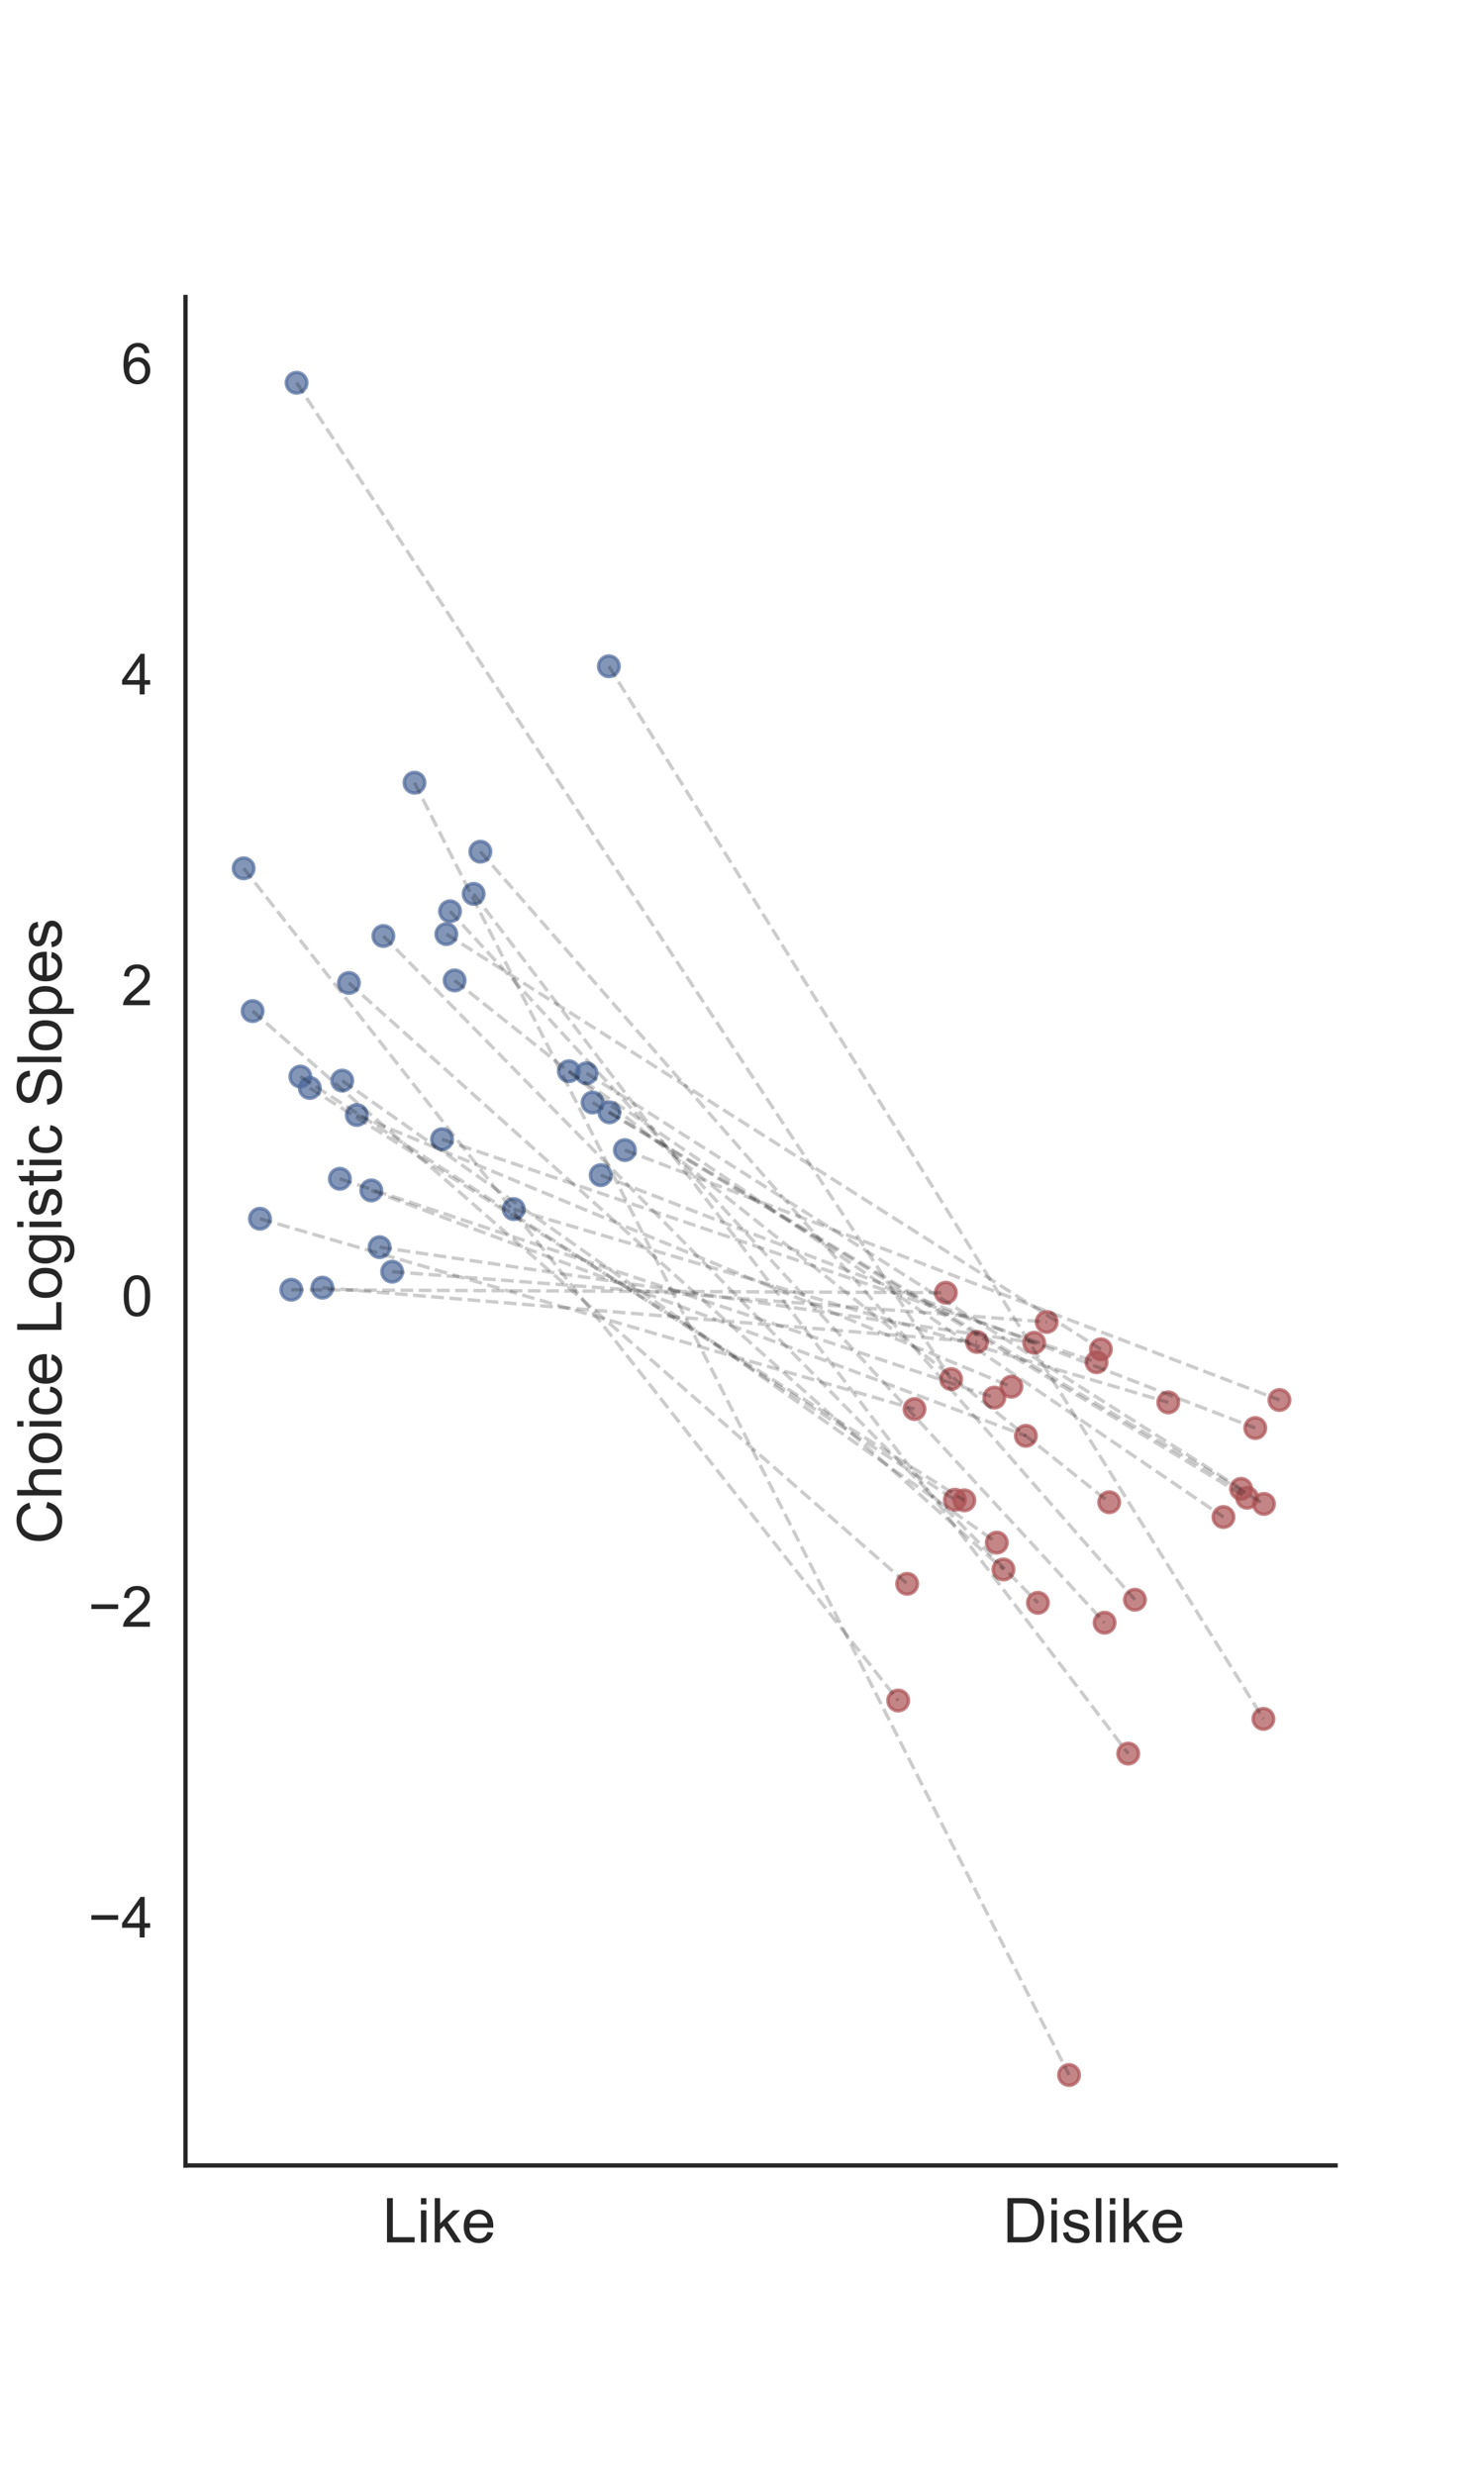 <?xml version="1.0" encoding="utf-8" standalone="no"?>
<!DOCTYPE svg PUBLIC "-//W3C//DTD SVG 1.1//EN"
  "http://www.w3.org/Graphics/SVG/1.1/DTD/svg11.dtd">
<!-- Created with matplotlib (http://matplotlib.org/) -->
<svg height="720pt" version="1.1" viewBox="0 0 432 720" width="432pt" xmlns="http://www.w3.org/2000/svg" xmlns:xlink="http://www.w3.org/1999/xlink">
 <defs>
  <style type="text/css">
*{stroke-linecap:butt;stroke-linejoin:round;}
  </style>
 </defs>
 <g id="figure_1">
  <g id="patch_1">
   <path d="M 0 720 
L 432 720 
L 432 0 
L 0 0 
z
" style="fill:#ffffff;"/>
  </g>
  <g id="axes_1">
   <g id="patch_2">
    <path d="M 54 630 
L 388.8 630 
L 388.8 86.4 
L 54 86.4 
z
" style="fill:#ffffff;"/>
   </g>
   <g id="matplotlib.axis_1">
    <g id="xtick_1">
     <g id="text_1">
      <!-- Like -->
      <defs>
       <path d="M 7.328 0 
L 7.328 71.578 
L 16.797 71.578 
L 16.797 8.453 
L 52.047 8.453 
L 52.047 0 
z
" id="ArialMT-4c"/>
       <path d="M 6.641 61.469 
L 6.641 71.578 
L 15.438 71.578 
L 15.438 61.469 
z
M 6.641 0 
L 6.641 51.859 
L 15.438 51.859 
L 15.438 0 
z
" id="ArialMT-69"/>
       <path d="M 6.641 0 
L 6.641 71.578 
L 15.438 71.578 
L 15.438 30.766 
L 36.234 51.859 
L 47.609 51.859 
L 27.781 32.625 
L 49.609 0 
L 38.766 0 
L 21.625 26.516 
L 15.438 20.562 
L 15.438 0 
z
" id="ArialMT-6b"/>
       <path d="M 42.094 16.703 
L 51.172 15.578 
Q 49.031 7.625 43.219 3.219 
Q 37.406 -1.172 28.375 -1.172 
Q 17 -1.172 10.328 5.828 
Q 3.656 12.844 3.656 25.484 
Q 3.656 38.578 10.391 45.797 
Q 17.141 53.031 27.875 53.031 
Q 38.281 53.031 44.875 45.953 
Q 51.469 38.875 51.469 26.031 
Q 51.469 25.25 51.422 23.688 
L 12.75 23.688 
Q 13.234 15.141 17.578 10.594 
Q 21.922 6.062 28.422 6.062 
Q 33.25 6.062 36.672 8.594 
Q 40.094 11.141 42.094 16.703 
z
M 13.234 30.906 
L 42.188 30.906 
Q 41.609 37.453 38.875 40.719 
Q 34.672 45.797 27.984 45.797 
Q 21.922 45.797 17.797 41.75 
Q 13.672 37.703 13.234 30.906 
z
" id="ArialMT-65"/>
      </defs>
      <g style="fill:#262626;" transform="translate(111.336 652.384)scale(0.18 -0.18)">
       <use xlink:href="#ArialMT-4c"/>
       <use x="55.615" xlink:href="#ArialMT-69"/>
       <use x="77.832" xlink:href="#ArialMT-6b"/>
       <use x="127.832" xlink:href="#ArialMT-65"/>
      </g>
     </g>
    </g>
    <g id="xtick_2">
     <g id="text_2">
      <!-- Dislike -->
      <defs>
       <path d="M 7.719 0 
L 7.719 71.578 
L 32.375 71.578 
Q 40.719 71.578 45.125 70.562 
Q 51.266 69.141 55.609 65.438 
Q 61.281 60.641 64.078 53.188 
Q 66.891 45.75 66.891 36.188 
Q 66.891 28.031 64.984 21.734 
Q 63.094 15.438 60.109 11.297 
Q 57.125 7.172 53.578 4.797 
Q 50.047 2.438 45.047 1.219 
Q 40.047 0 33.547 0 
z
M 17.188 8.453 
L 32.469 8.453 
Q 39.547 8.453 43.578 9.766 
Q 47.609 11.078 50 13.484 
Q 53.375 16.844 55.25 22.531 
Q 57.125 28.219 57.125 36.328 
Q 57.125 47.562 53.438 53.594 
Q 49.75 59.625 44.484 61.672 
Q 40.672 63.141 32.234 63.141 
L 17.188 63.141 
z
" id="ArialMT-44"/>
       <path d="M 3.078 15.484 
L 11.766 16.844 
Q 12.5 11.625 15.844 8.844 
Q 19.188 6.062 25.203 6.062 
Q 31.25 6.062 34.172 8.516 
Q 37.109 10.984 37.109 14.312 
Q 37.109 17.281 34.516 19 
Q 32.719 20.172 25.531 21.969 
Q 15.875 24.422 12.141 26.203 
Q 8.406 27.984 6.469 31.125 
Q 4.547 34.281 4.547 38.094 
Q 4.547 41.547 6.125 44.5 
Q 7.719 47.469 10.453 49.422 
Q 12.5 50.922 16.031 51.969 
Q 19.578 53.031 23.641 53.031 
Q 29.734 53.031 34.344 51.266 
Q 38.969 49.516 41.156 46.5 
Q 43.359 43.5 44.188 38.484 
L 35.594 37.312 
Q 35.016 41.312 32.203 43.547 
Q 29.391 45.797 24.266 45.797 
Q 18.219 45.797 15.625 43.797 
Q 13.031 41.797 13.031 39.109 
Q 13.031 37.406 14.109 36.031 
Q 15.188 34.625 17.484 33.688 
Q 18.797 33.203 25.25 31.453 
Q 34.578 28.953 38.25 27.359 
Q 41.938 25.781 44.031 22.75 
Q 46.141 19.734 46.141 15.234 
Q 46.141 10.844 43.578 6.953 
Q 41.016 3.078 36.172 0.953 
Q 31.344 -1.172 25.25 -1.172 
Q 15.141 -1.172 9.844 3.031 
Q 4.547 7.234 3.078 15.484 
z
" id="ArialMT-73"/>
       <path d="M 6.391 0 
L 6.391 71.578 
L 15.188 71.578 
L 15.188 0 
z
" id="ArialMT-6c"/>
      </defs>
      <g style="fill:#262626;" transform="translate(291.886 652.384)scale(0.18 -0.18)">
       <use xlink:href="#ArialMT-44"/>
       <use x="72.217" xlink:href="#ArialMT-69"/>
       <use x="94.434" xlink:href="#ArialMT-73"/>
       <use x="144.434" xlink:href="#ArialMT-6c"/>
       <use x="166.65" xlink:href="#ArialMT-69"/>
       <use x="188.867" xlink:href="#ArialMT-6b"/>
       <use x="238.867" xlink:href="#ArialMT-65"/>
      </g>
     </g>
    </g>
   </g>
   <g id="matplotlib.axis_2">
    <g id="ytick_1">
     <g id="text_3">
      <!-- −4 -->
      <defs>
       <path d="M 52.828 31.203 
L 5.562 31.203 
L 5.562 39.406 
L 52.828 39.406 
z
" id="ArialMT-2212"/>
       <path d="M 32.328 0 
L 32.328 17.141 
L 1.266 17.141 
L 1.266 25.203 
L 33.938 71.578 
L 41.109 71.578 
L 41.109 25.203 
L 50.781 25.203 
L 50.781 17.141 
L 41.109 17.141 
L 41.109 0 
z
M 32.328 25.203 
L 32.328 57.469 
L 9.906 25.203 
z
" id="ArialMT-34"/>
      </defs>
      <g style="fill:#262626;" transform="translate(25.687 563.679)scale(0.165 -0.165)">
       <use xlink:href="#ArialMT-2212"/>
       <use x="58.398" xlink:href="#ArialMT-34"/>
      </g>
     </g>
    </g>
    <g id="ytick_2">
     <g id="text_4">
      <!-- −2 -->
      <defs>
       <path d="M 50.344 8.453 
L 50.344 0 
L 3.031 0 
Q 2.938 3.172 4.047 6.109 
Q 5.859 10.938 9.828 15.625 
Q 13.812 20.312 21.344 26.469 
Q 33.016 36.031 37.109 41.625 
Q 41.219 47.219 41.219 52.203 
Q 41.219 57.422 37.469 61 
Q 33.734 64.594 27.734 64.594 
Q 21.391 64.594 17.578 60.781 
Q 13.766 56.984 13.719 50.25 
L 4.688 51.172 
Q 5.609 61.281 11.656 66.578 
Q 17.719 71.875 27.938 71.875 
Q 38.234 71.875 44.234 66.156 
Q 50.25 60.453 50.25 52 
Q 50.25 47.703 48.484 43.547 
Q 46.734 39.406 42.656 34.812 
Q 38.578 30.219 29.109 22.219 
Q 21.188 15.578 18.938 13.203 
Q 16.703 10.844 15.234 8.453 
z
" id="ArialMT-32"/>
      </defs>
      <g style="fill:#262626;" transform="translate(25.687 473.265)scale(0.165 -0.165)">
       <use xlink:href="#ArialMT-2212"/>
       <use x="58.398" xlink:href="#ArialMT-32"/>
      </g>
     </g>
    </g>
    <g id="ytick_3">
     <g id="text_5">
      <!-- 0 -->
      <defs>
       <path d="M 4.156 35.297 
Q 4.156 48 6.766 55.734 
Q 9.375 63.484 14.516 67.672 
Q 19.672 71.875 27.484 71.875 
Q 33.25 71.875 37.594 69.547 
Q 41.938 67.234 44.766 62.859 
Q 47.609 58.5 49.219 52.219 
Q 50.828 45.953 50.828 35.297 
Q 50.828 22.703 48.234 14.969 
Q 45.656 7.234 40.5 3 
Q 35.359 -1.219 27.484 -1.219 
Q 17.141 -1.219 11.234 6.203 
Q 4.156 15.141 4.156 35.297 
z
M 13.188 35.297 
Q 13.188 17.672 17.312 11.828 
Q 21.438 6 27.484 6 
Q 33.547 6 37.672 11.859 
Q 41.797 17.719 41.797 35.297 
Q 41.797 52.984 37.672 58.781 
Q 33.547 64.594 27.391 64.594 
Q 21.344 64.594 17.719 59.469 
Q 13.188 52.938 13.188 35.297 
z
" id="ArialMT-30"/>
      </defs>
      <g style="fill:#262626;" transform="translate(35.324 382.85)scale(0.165 -0.165)">
       <use xlink:href="#ArialMT-30"/>
      </g>
     </g>
    </g>
    <g id="ytick_4">
     <g id="text_6">
      <!-- 2 -->
      <g style="fill:#262626;" transform="translate(35.324 292.436)scale(0.165 -0.165)">
       <use xlink:href="#ArialMT-32"/>
      </g>
     </g>
    </g>
    <g id="ytick_5">
     <g id="text_7">
      <!-- 4 -->
      <g style="fill:#262626;" transform="translate(35.324 202.022)scale(0.165 -0.165)">
       <use xlink:href="#ArialMT-34"/>
      </g>
     </g>
    </g>
    <g id="ytick_6">
     <g id="text_8">
      <!-- 6 -->
      <defs>
       <path d="M 49.75 54.047 
L 41.016 53.375 
Q 39.844 58.547 37.703 60.891 
Q 34.125 64.656 28.906 64.656 
Q 24.703 64.656 21.531 62.312 
Q 17.391 59.281 14.984 53.469 
Q 12.594 47.656 12.5 36.922 
Q 15.672 41.75 20.266 44.094 
Q 24.859 46.438 29.891 46.438 
Q 38.672 46.438 44.844 39.969 
Q 51.031 33.5 51.031 23.25 
Q 51.031 16.5 48.125 10.719 
Q 45.219 4.938 40.141 1.859 
Q 35.062 -1.219 28.609 -1.219 
Q 17.625 -1.219 10.688 6.859 
Q 3.766 14.938 3.766 33.5 
Q 3.766 54.25 11.422 63.672 
Q 18.109 71.875 29.438 71.875 
Q 37.891 71.875 43.281 67.141 
Q 48.688 62.406 49.75 54.047 
z
M 13.875 23.188 
Q 13.875 18.656 15.797 14.5 
Q 17.719 10.359 21.188 8.172 
Q 24.656 6 28.469 6 
Q 34.031 6 38.031 10.484 
Q 42.047 14.984 42.047 22.703 
Q 42.047 30.125 38.078 34.391 
Q 34.125 38.672 28.125 38.672 
Q 22.172 38.672 18.016 34.391 
Q 13.875 30.125 13.875 23.188 
z
" id="ArialMT-36"/>
      </defs>
      <g style="fill:#262626;" transform="translate(35.324 111.608)scale(0.165 -0.165)">
       <use xlink:href="#ArialMT-36"/>
      </g>
     </g>
    </g>
    <g id="text_9">
     <!-- Choice Logistic Slopes -->
     <defs>
      <path d="M 58.797 25.094 
L 68.266 22.703 
Q 65.281 11.031 57.547 4.906 
Q 49.812 -1.219 38.625 -1.219 
Q 27.047 -1.219 19.797 3.484 
Q 12.547 8.203 8.766 17.141 
Q 4.984 26.078 4.984 36.328 
Q 4.984 47.516 9.25 55.828 
Q 13.531 64.156 21.406 68.469 
Q 29.297 72.797 38.766 72.797 
Q 49.516 72.797 56.828 67.328 
Q 64.156 61.859 67.047 51.953 
L 57.719 49.75 
Q 55.219 57.562 50.484 61.125 
Q 45.75 64.703 38.578 64.703 
Q 30.328 64.703 24.781 60.734 
Q 19.234 56.781 16.984 50.109 
Q 14.75 43.453 14.75 36.375 
Q 14.75 27.25 17.406 20.438 
Q 20.062 13.625 25.672 10.25 
Q 31.297 6.891 37.844 6.891 
Q 45.797 6.891 51.312 11.469 
Q 56.844 16.062 58.797 25.094 
z
" id="ArialMT-43"/>
      <path d="M 6.594 0 
L 6.594 71.578 
L 15.375 71.578 
L 15.375 45.906 
Q 21.531 53.031 30.906 53.031 
Q 36.672 53.031 40.922 50.75 
Q 45.172 48.484 47 44.484 
Q 48.828 40.484 48.828 32.859 
L 48.828 0 
L 40.047 0 
L 40.047 32.859 
Q 40.047 39.453 37.188 42.453 
Q 34.328 45.453 29.109 45.453 
Q 25.203 45.453 21.75 43.422 
Q 18.312 41.406 16.844 37.938 
Q 15.375 34.469 15.375 28.375 
L 15.375 0 
z
" id="ArialMT-68"/>
      <path d="M 3.328 25.922 
Q 3.328 40.328 11.328 47.266 
Q 18.016 53.031 27.641 53.031 
Q 38.328 53.031 45.109 46.016 
Q 51.906 39.016 51.906 26.656 
Q 51.906 16.656 48.906 10.906 
Q 45.906 5.172 40.156 2 
Q 34.422 -1.172 27.641 -1.172 
Q 16.75 -1.172 10.031 5.812 
Q 3.328 12.797 3.328 25.922 
z
M 12.359 25.922 
Q 12.359 15.969 16.703 11.016 
Q 21.047 6.062 27.641 6.062 
Q 34.188 6.062 38.531 11.031 
Q 42.875 16.016 42.875 26.219 
Q 42.875 35.844 38.5 40.797 
Q 34.125 45.75 27.641 45.75 
Q 21.047 45.75 16.703 40.812 
Q 12.359 35.891 12.359 25.922 
z
" id="ArialMT-6f"/>
      <path d="M 40.438 19 
L 49.078 17.875 
Q 47.656 8.938 41.812 3.875 
Q 35.984 -1.172 27.484 -1.172 
Q 16.844 -1.172 10.375 5.781 
Q 3.906 12.75 3.906 25.734 
Q 3.906 34.125 6.688 40.422 
Q 9.469 46.734 15.156 49.875 
Q 20.844 53.031 27.547 53.031 
Q 35.984 53.031 41.359 48.75 
Q 46.734 44.484 48.25 36.625 
L 39.703 35.297 
Q 38.484 40.531 35.375 43.156 
Q 32.281 45.797 27.875 45.797 
Q 21.234 45.797 17.078 41.031 
Q 12.938 36.281 12.938 25.984 
Q 12.938 15.531 16.938 10.797 
Q 20.953 6.062 27.391 6.062 
Q 32.562 6.062 36.031 9.234 
Q 39.5 12.406 40.438 19 
z
" id="ArialMT-63"/>
      <path id="ArialMT-20"/>
      <path d="M 4.984 -4.297 
L 13.531 -5.562 
Q 14.062 -9.516 16.5 -11.328 
Q 19.781 -13.766 25.438 -13.766 
Q 31.547 -13.766 34.859 -11.328 
Q 38.188 -8.891 39.359 -4.5 
Q 40.047 -1.812 39.984 6.781 
Q 34.234 0 25.641 0 
Q 14.938 0 9.078 7.719 
Q 3.219 15.438 3.219 26.219 
Q 3.219 33.641 5.906 39.906 
Q 8.594 46.188 13.688 49.609 
Q 18.797 53.031 25.688 53.031 
Q 34.859 53.031 40.828 45.609 
L 40.828 51.859 
L 48.922 51.859 
L 48.922 7.031 
Q 48.922 -5.078 46.453 -10.125 
Q 44 -15.188 38.641 -18.109 
Q 33.297 -21.047 25.484 -21.047 
Q 16.219 -21.047 10.5 -16.875 
Q 4.781 -12.703 4.984 -4.297 
z
M 12.25 26.859 
Q 12.25 16.656 16.297 11.969 
Q 20.359 7.281 26.469 7.281 
Q 32.516 7.281 36.609 11.938 
Q 40.719 16.609 40.719 26.562 
Q 40.719 36.078 36.5 40.906 
Q 32.281 45.75 26.312 45.75 
Q 20.453 45.75 16.344 40.984 
Q 12.25 36.234 12.25 26.859 
z
" id="ArialMT-67"/>
      <path d="M 25.781 7.859 
L 27.047 0.094 
Q 23.344 -0.688 20.406 -0.688 
Q 15.625 -0.688 12.984 0.828 
Q 10.359 2.344 9.281 4.812 
Q 8.203 7.281 8.203 15.188 
L 8.203 45.016 
L 1.766 45.016 
L 1.766 51.859 
L 8.203 51.859 
L 8.203 64.703 
L 16.938 69.969 
L 16.938 51.859 
L 25.781 51.859 
L 25.781 45.016 
L 16.938 45.016 
L 16.938 14.703 
Q 16.938 10.938 17.406 9.859 
Q 17.875 8.797 18.922 8.156 
Q 19.969 7.516 21.922 7.516 
Q 23.391 7.516 25.781 7.859 
z
" id="ArialMT-74"/>
      <path d="M 4.5 23 
L 13.422 23.781 
Q 14.062 18.406 16.375 14.969 
Q 18.703 11.531 23.578 9.406 
Q 28.469 7.281 34.578 7.281 
Q 39.984 7.281 44.141 8.891 
Q 48.297 10.5 50.312 13.297 
Q 52.344 16.109 52.344 19.438 
Q 52.344 22.797 50.391 25.312 
Q 48.438 27.828 43.953 29.547 
Q 41.062 30.672 31.203 33.031 
Q 21.344 35.406 17.391 37.5 
Q 12.25 40.188 9.734 44.156 
Q 7.234 48.141 7.234 53.078 
Q 7.234 58.5 10.297 63.203 
Q 13.375 67.922 19.281 70.359 
Q 25.203 72.797 32.422 72.797 
Q 40.375 72.797 46.453 70.234 
Q 52.547 67.672 55.812 62.688 
Q 59.078 57.719 59.328 51.422 
L 50.25 50.734 
Q 49.516 57.516 45.281 60.984 
Q 41.062 64.453 32.812 64.453 
Q 24.219 64.453 20.281 61.297 
Q 16.359 58.156 16.359 53.719 
Q 16.359 49.859 19.141 47.359 
Q 21.875 44.875 33.422 42.266 
Q 44.969 39.656 49.266 37.703 
Q 55.516 34.812 58.484 30.391 
Q 61.469 25.984 61.469 20.219 
Q 61.469 14.5 58.203 9.438 
Q 54.938 4.391 48.797 1.578 
Q 42.672 -1.219 35.016 -1.219 
Q 25.297 -1.219 18.719 1.609 
Q 12.156 4.438 8.422 10.125 
Q 4.688 15.828 4.5 23 
z
" id="ArialMT-53"/>
      <path d="M 6.594 -19.875 
L 6.594 51.859 
L 14.594 51.859 
L 14.594 45.125 
Q 17.438 49.078 21 51.047 
Q 24.562 53.031 29.641 53.031 
Q 36.281 53.031 41.359 49.609 
Q 46.438 46.188 49.016 39.953 
Q 51.609 33.734 51.609 26.312 
Q 51.609 18.359 48.75 11.984 
Q 45.906 5.609 40.453 2.219 
Q 35.016 -1.172 29 -1.172 
Q 24.609 -1.172 21.109 0.688 
Q 17.625 2.547 15.375 5.375 
L 15.375 -19.875 
z
M 14.547 25.641 
Q 14.547 15.625 18.594 10.844 
Q 22.656 6.062 28.422 6.062 
Q 34.281 6.062 38.453 11.016 
Q 42.625 15.969 42.625 26.375 
Q 42.625 36.281 38.547 41.203 
Q 34.469 46.141 28.812 46.141 
Q 23.188 46.141 18.859 40.891 
Q 14.547 35.641 14.547 25.641 
z
" id="ArialMT-70"/>
     </defs>
     <g style="fill:#262626;" transform="translate(17.899 449.246)rotate(-90)scale(0.18 -0.18)">
      <use xlink:href="#ArialMT-43"/>
      <use x="72.217" xlink:href="#ArialMT-68"/>
      <use x="127.832" xlink:href="#ArialMT-6f"/>
      <use x="183.447" xlink:href="#ArialMT-69"/>
      <use x="205.664" xlink:href="#ArialMT-63"/>
      <use x="255.664" xlink:href="#ArialMT-65"/>
      <use x="311.279" xlink:href="#ArialMT-20"/>
      <use x="339.062" xlink:href="#ArialMT-4c"/>
      <use x="394.678" xlink:href="#ArialMT-6f"/>
      <use x="450.293" xlink:href="#ArialMT-67"/>
      <use x="505.908" xlink:href="#ArialMT-69"/>
      <use x="528.125" xlink:href="#ArialMT-73"/>
      <use x="578.125" xlink:href="#ArialMT-74"/>
      <use x="605.908" xlink:href="#ArialMT-69"/>
      <use x="628.125" xlink:href="#ArialMT-63"/>
      <use x="678.125" xlink:href="#ArialMT-20"/>
      <use x="705.908" xlink:href="#ArialMT-53"/>
      <use x="772.607" xlink:href="#ArialMT-6c"/>
      <use x="794.824" xlink:href="#ArialMT-6f"/>
      <use x="850.439" xlink:href="#ArialMT-70"/>
      <use x="906.055" xlink:href="#ArialMT-65"/>
      <use x="961.67" xlink:href="#ArialMT-73"/>
     </g>
    </g>
   </g>
   <g id="PathCollection_1">
    <defs>
     <path d="M 0 3 
C 0.796 3 1.559 2.684 2.121 2.121 
C 2.684 1.559 3 0.796 3 0 
C 3 -0.796 2.684 -1.559 2.121 -2.121 
C 1.559 -2.684 0.796 -3 0 -3 
C -0.796 -3 -1.559 -2.684 -2.121 -2.121 
C -2.684 -1.559 -3 -0.796 -3 0 
C -3 0.796 -2.684 1.559 -2.121 2.121 
C -1.559 2.684 -0.796 3 0 3 
z
" id="m7da6f22763" style="stroke:#4f6a9a;stroke-opacity:0.7;"/>
    </defs>
    <g clip-path="url(#p623b7ec4cd)">
     <use style="fill:#4f6a9a;fill-opacity:0.7;stroke:#4f6a9a;stroke-opacity:0.7;" x="137.88" xlink:href="#m7da6f22763" y="260.057"/>
     <use style="fill:#4f6a9a;fill-opacity:0.7;stroke:#4f6a9a;stroke-opacity:0.7;" x="132.352" xlink:href="#m7da6f22763" y="285.24"/>
     <use style="fill:#4f6a9a;fill-opacity:0.7;stroke:#4f6a9a;stroke-opacity:0.7;" x="131.01" xlink:href="#m7da6f22763" y="265.123"/>
     <use style="fill:#4f6a9a;fill-opacity:0.7;stroke:#4f6a9a;stroke-opacity:0.7;" x="111.599" xlink:href="#m7da6f22763" y="272.31"/>
     <use style="fill:#4f6a9a;fill-opacity:0.7;stroke:#4f6a9a;stroke-opacity:0.7;" x="120.661" xlink:href="#m7da6f22763" y="227.708"/>
     <use style="fill:#4f6a9a;fill-opacity:0.7;stroke:#4f6a9a;stroke-opacity:0.7;" x="165.608" xlink:href="#m7da6f22763" y="311.654"/>
     <use style="fill:#4f6a9a;fill-opacity:0.7;stroke:#4f6a9a;stroke-opacity:0.7;" x="108.091" xlink:href="#m7da6f22763" y="346.335"/>
     <use style="fill:#4f6a9a;fill-opacity:0.7;stroke:#4f6a9a;stroke-opacity:0.7;" x="99.626" xlink:href="#m7da6f22763" y="314.384"/>
     <use style="fill:#4f6a9a;fill-opacity:0.7;stroke:#4f6a9a;stroke-opacity:0.7;" x="84.793" xlink:href="#m7da6f22763" y="375.229"/>
     <use style="fill:#4f6a9a;fill-opacity:0.7;stroke:#4f6a9a;stroke-opacity:0.7;" x="86.332" xlink:href="#m7da6f22763" y="111.359"/>
     <use style="fill:#4f6a9a;fill-opacity:0.7;stroke:#4f6a9a;stroke-opacity:0.7;" x="103.869" xlink:href="#m7da6f22763" y="324.392"/>
     <use style="fill:#4f6a9a;fill-opacity:0.7;stroke:#4f6a9a;stroke-opacity:0.7;" x="177.397" xlink:href="#m7da6f22763" y="323.609"/>
     <use style="fill:#4f6a9a;fill-opacity:0.7;stroke:#4f6a9a;stroke-opacity:0.7;" x="128.675" xlink:href="#m7da6f22763" y="331.439"/>
     <use style="fill:#4f6a9a;fill-opacity:0.7;stroke:#4f6a9a;stroke-opacity:0.7;" x="73.534" xlink:href="#m7da6f22763" y="294.16"/>
     <use style="fill:#4f6a9a;fill-opacity:0.7;stroke:#4f6a9a;stroke-opacity:0.7;" x="177.246" xlink:href="#m7da6f22763" y="193.842"/>
     <use style="fill:#4f6a9a;fill-opacity:0.7;stroke:#4f6a9a;stroke-opacity:0.7;" x="129.934" xlink:href="#m7da6f22763" y="271.763"/>
     <use style="fill:#4f6a9a;fill-opacity:0.7;stroke:#4f6a9a;stroke-opacity:0.7;" x="139.84" xlink:href="#m7da6f22763" y="247.786"/>
     <use style="fill:#4f6a9a;fill-opacity:0.7;stroke:#4f6a9a;stroke-opacity:0.7;" x="70.926" xlink:href="#m7da6f22763" y="252.622"/>
     <use style="fill:#4f6a9a;fill-opacity:0.7;stroke:#4f6a9a;stroke-opacity:0.7;" x="93.852" xlink:href="#m7da6f22763" y="374.621"/>
     <use style="fill:#4f6a9a;fill-opacity:0.7;stroke:#4f6a9a;stroke-opacity:0.7;" x="149.549" xlink:href="#m7da6f22763" y="351.764"/>
     <use style="fill:#4f6a9a;fill-opacity:0.7;stroke:#4f6a9a;stroke-opacity:0.7;" x="90.179" xlink:href="#m7da6f22763" y="316.527"/>
     <use style="fill:#4f6a9a;fill-opacity:0.7;stroke:#4f6a9a;stroke-opacity:0.7;" x="174.872" xlink:href="#m7da6f22763" y="341.886"/>
     <use style="fill:#4f6a9a;fill-opacity:0.7;stroke:#4f6a9a;stroke-opacity:0.7;" x="87.438" xlink:href="#m7da6f22763" y="313.209"/>
     <use style="fill:#4f6a9a;fill-opacity:0.7;stroke:#4f6a9a;stroke-opacity:0.7;" x="98.929" xlink:href="#m7da6f22763" y="342.95"/>
     <use style="fill:#4f6a9a;fill-opacity:0.7;stroke:#4f6a9a;stroke-opacity:0.7;" x="101.566" xlink:href="#m7da6f22763" y="285.974"/>
     <use style="fill:#4f6a9a;fill-opacity:0.7;stroke:#4f6a9a;stroke-opacity:0.7;" x="172.507" xlink:href="#m7da6f22763" y="320.756"/>
     <use style="fill:#4f6a9a;fill-opacity:0.7;stroke:#4f6a9a;stroke-opacity:0.7;" x="110.509" xlink:href="#m7da6f22763" y="362.849"/>
     <use style="fill:#4f6a9a;fill-opacity:0.7;stroke:#4f6a9a;stroke-opacity:0.7;" x="170.743" xlink:href="#m7da6f22763" y="312.242"/>
     <use style="fill:#4f6a9a;fill-opacity:0.7;stroke:#4f6a9a;stroke-opacity:0.7;" x="181.91" xlink:href="#m7da6f22763" y="334.602"/>
     <use style="fill:#4f6a9a;fill-opacity:0.7;stroke:#4f6a9a;stroke-opacity:0.7;" x="114.16" xlink:href="#m7da6f22763" y="369.975"/>
     <use style="fill:#4f6a9a;fill-opacity:0.7;stroke:#4f6a9a;stroke-opacity:0.7;" x="75.677" xlink:href="#m7da6f22763" y="354.571"/>
    </g>
   </g>
   <g id="PathCollection_2">
    <defs>
     <path d="M 0 3 
C 0.796 3 1.559 2.684 2.121 2.121 
C 2.684 1.559 3 0.796 3 0 
C 3 -0.796 2.684 -1.559 2.121 -2.121 
C 1.559 -2.684 0.796 -3 0 -3 
C -0.796 -3 -1.559 -2.684 -2.121 -2.121 
C -2.684 -1.559 -3 -0.796 -3 0 
C -3 0.796 -2.684 1.559 -2.121 2.121 
C -1.559 2.684 -0.796 3 0 3 
z
" id="m5a722d1ff8" style="stroke:#ac5255;stroke-opacity:0.7;"/>
    </defs>
    <g clip-path="url(#p623b7ec4cd)">
     <use style="fill:#ac5255;fill-opacity:0.7;stroke:#ac5255;stroke-opacity:0.7;" x="328.425" xlink:href="#m5a722d1ff8" y="510.179"/>
     <use style="fill:#ac5255;fill-opacity:0.7;stroke:#ac5255;stroke-opacity:0.7;" x="322.896" xlink:href="#m5a722d1ff8" y="437.047"/>
     <use style="fill:#ac5255;fill-opacity:0.7;stroke:#ac5255;stroke-opacity:0.7;" x="321.555" xlink:href="#m5a722d1ff8" y="472.093"/>
     <use style="fill:#ac5255;fill-opacity:0.7;stroke:#ac5255;stroke-opacity:0.7;" x="302.144" xlink:href="#m5a722d1ff8" y="466.313"/>
     <use style="fill:#ac5255;fill-opacity:0.7;stroke:#ac5255;stroke-opacity:0.7;" x="311.206" xlink:href="#m5a722d1ff8" y="603.686"/>
     <use style="fill:#ac5255;fill-opacity:0.7;stroke:#ac5255;stroke-opacity:0.7;" x="356.153" xlink:href="#m5a722d1ff8" y="441.357"/>
     <use style="fill:#ac5255;fill-opacity:0.7;stroke:#ac5255;stroke-opacity:0.7;" x="298.635" xlink:href="#m5a722d1ff8" y="417.728"/>
     <use style="fill:#ac5255;fill-opacity:0.7;stroke:#ac5255;stroke-opacity:0.7;" x="290.171" xlink:href="#m5a722d1ff8" y="448.8"/>
     <use style="fill:#ac5255;fill-opacity:0.7;stroke:#ac5255;stroke-opacity:0.7;" x="275.338" xlink:href="#m5a722d1ff8" y="376.088"/>
     <use style="fill:#ac5255;fill-opacity:0.7;stroke:#ac5255;stroke-opacity:0.7;" x="276.876" xlink:href="#m5a722d1ff8" y="401.22"/>
     <use style="fill:#ac5255;fill-opacity:0.7;stroke:#ac5255;stroke-opacity:0.7;" x="294.413" xlink:href="#m5a722d1ff8" y="403.436"/>
     <use style="fill:#ac5255;fill-opacity:0.7;stroke:#ac5255;stroke-opacity:0.7;" x="367.942" xlink:href="#m5a722d1ff8" y="437.537"/>
     <use style="fill:#ac5255;fill-opacity:0.7;stroke:#ac5255;stroke-opacity:0.7;" x="319.219" xlink:href="#m5a722d1ff8" y="396.322"/>
     <use style="fill:#ac5255;fill-opacity:0.7;stroke:#ac5255;stroke-opacity:0.7;" x="264.079" xlink:href="#m5a722d1ff8" y="460.782"/>
     <use style="fill:#ac5255;fill-opacity:0.7;stroke:#ac5255;stroke-opacity:0.7;" x="367.791" xlink:href="#m5a722d1ff8" y="500.085"/>
     <use style="fill:#ac5255;fill-opacity:0.7;stroke:#ac5255;stroke-opacity:0.7;" x="320.479" xlink:href="#m5a722d1ff8" y="392.564"/>
     <use style="fill:#ac5255;fill-opacity:0.7;stroke:#ac5255;stroke-opacity:0.7;" x="330.385" xlink:href="#m5a722d1ff8" y="465.417"/>
     <use style="fill:#ac5255;fill-opacity:0.7;stroke:#ac5255;stroke-opacity:0.7;" x="261.47" xlink:href="#m5a722d1ff8" y="494.732"/>
     <use style="fill:#ac5255;fill-opacity:0.7;stroke:#ac5255;stroke-opacity:0.7;" x="284.396" xlink:href="#m5a722d1ff8" y="390.419"/>
     <use style="fill:#ac5255;fill-opacity:0.7;stroke:#ac5255;stroke-opacity:0.7;" x="340.094" xlink:href="#m5a722d1ff8" y="408"/>
     <use style="fill:#ac5255;fill-opacity:0.7;stroke:#ac5255;stroke-opacity:0.7;" x="280.724" xlink:href="#m5a722d1ff8" y="436.504"/>
     <use style="fill:#ac5255;fill-opacity:0.7;stroke:#ac5255;stroke-opacity:0.7;" x="365.417" xlink:href="#m5a722d1ff8" y="415.468"/>
     <use style="fill:#ac5255;fill-opacity:0.7;stroke:#ac5255;stroke-opacity:0.7;" x="277.983" xlink:href="#m5a722d1ff8" y="436.324"/>
     <use style="fill:#ac5255;fill-opacity:0.7;stroke:#ac5255;stroke-opacity:0.7;" x="289.474" xlink:href="#m5a722d1ff8" y="406.592"/>
     <use style="fill:#ac5255;fill-opacity:0.7;stroke:#ac5255;stroke-opacity:0.7;" x="292.111" xlink:href="#m5a722d1ff8" y="456.61"/>
     <use style="fill:#ac5255;fill-opacity:0.7;stroke:#ac5255;stroke-opacity:0.7;" x="363.052" xlink:href="#m5a722d1ff8" y="435.751"/>
     <use style="fill:#ac5255;fill-opacity:0.7;stroke:#ac5255;stroke-opacity:0.7;" x="301.054" xlink:href="#m5a722d1ff8" y="390.653"/>
     <use style="fill:#ac5255;fill-opacity:0.7;stroke:#ac5255;stroke-opacity:0.7;" x="361.288" xlink:href="#m5a722d1ff8" y="433.154"/>
     <use style="fill:#ac5255;fill-opacity:0.7;stroke:#ac5255;stroke-opacity:0.7;" x="372.454" xlink:href="#m5a722d1ff8" y="407.307"/>
     <use style="fill:#ac5255;fill-opacity:0.7;stroke:#ac5255;stroke-opacity:0.7;" x="304.705" xlink:href="#m5a722d1ff8" y="384.595"/>
     <use style="fill:#ac5255;fill-opacity:0.7;stroke:#ac5255;stroke-opacity:0.7;" x="266.222" xlink:href="#m5a722d1ff8" y="409.94"/>
    </g>
   </g>
   <g id="line2d_1">
    <path clip-path="url(#p623b7ec4cd)" d="M 137.88 260.057 
L 328.425 510.179 
" style="fill:none;stroke:#000000;stroke-dasharray:3.7,1.6;stroke-dashoffset:0;stroke-opacity:0.2;"/>
   </g>
   <g id="line2d_2">
    <path clip-path="url(#p623b7ec4cd)" d="M 132.352 285.24 
L 322.896 437.047 
" style="fill:none;stroke:#000000;stroke-dasharray:3.7,1.6;stroke-dashoffset:0;stroke-opacity:0.2;"/>
   </g>
   <g id="line2d_3">
    <path clip-path="url(#p623b7ec4cd)" d="M 131.01 265.123 
L 321.555 472.093 
" style="fill:none;stroke:#000000;stroke-dasharray:3.7,1.6;stroke-dashoffset:0;stroke-opacity:0.2;"/>
   </g>
   <g id="line2d_4">
    <path clip-path="url(#p623b7ec4cd)" d="M 111.599 272.31 
L 302.144 466.313 
" style="fill:none;stroke:#000000;stroke-dasharray:3.7,1.6;stroke-dashoffset:0;stroke-opacity:0.2;"/>
   </g>
   <g id="line2d_5">
    <path clip-path="url(#p623b7ec4cd)" d="M 120.661 227.708 
L 311.206 603.686 
" style="fill:none;stroke:#000000;stroke-dasharray:3.7,1.6;stroke-dashoffset:0;stroke-opacity:0.2;"/>
   </g>
   <g id="line2d_6">
    <path clip-path="url(#p623b7ec4cd)" d="M 165.608 311.654 
L 356.153 441.357 
" style="fill:none;stroke:#000000;stroke-dasharray:3.7,1.6;stroke-dashoffset:0;stroke-opacity:0.2;"/>
   </g>
   <g id="line2d_7">
    <path clip-path="url(#p623b7ec4cd)" d="M 108.091 346.335 
L 298.635 417.728 
" style="fill:none;stroke:#000000;stroke-dasharray:3.7,1.6;stroke-dashoffset:0;stroke-opacity:0.2;"/>
   </g>
   <g id="line2d_8">
    <path clip-path="url(#p623b7ec4cd)" d="M 99.626 314.384 
L 290.171 448.8 
" style="fill:none;stroke:#000000;stroke-dasharray:3.7,1.6;stroke-dashoffset:0;stroke-opacity:0.2;"/>
   </g>
   <g id="line2d_9">
    <path clip-path="url(#p623b7ec4cd)" d="M 84.793 375.229 
L 275.338 376.088 
" style="fill:none;stroke:#000000;stroke-dasharray:3.7,1.6;stroke-dashoffset:0;stroke-opacity:0.2;"/>
   </g>
   <g id="line2d_10">
    <path clip-path="url(#p623b7ec4cd)" d="M 86.332 111.359 
L 276.876 401.22 
" style="fill:none;stroke:#000000;stroke-dasharray:3.7,1.6;stroke-dashoffset:0;stroke-opacity:0.2;"/>
   </g>
   <g id="line2d_11">
    <path clip-path="url(#p623b7ec4cd)" d="M 103.869 324.392 
L 294.413 403.436 
" style="fill:none;stroke:#000000;stroke-dasharray:3.7,1.6;stroke-dashoffset:0;stroke-opacity:0.2;"/>
   </g>
   <g id="line2d_12">
    <path clip-path="url(#p623b7ec4cd)" d="M 177.397 323.609 
L 367.942 437.537 
" style="fill:none;stroke:#000000;stroke-dasharray:3.7,1.6;stroke-dashoffset:0;stroke-opacity:0.2;"/>
   </g>
   <g id="line2d_13">
    <path clip-path="url(#p623b7ec4cd)" d="M 128.675 331.439 
L 319.219 396.322 
" style="fill:none;stroke:#000000;stroke-dasharray:3.7,1.6;stroke-dashoffset:0;stroke-opacity:0.2;"/>
   </g>
   <g id="line2d_14">
    <path clip-path="url(#p623b7ec4cd)" d="M 73.534 294.16 
L 264.079 460.782 
" style="fill:none;stroke:#000000;stroke-dasharray:3.7,1.6;stroke-dashoffset:0;stroke-opacity:0.2;"/>
   </g>
   <g id="line2d_15">
    <path clip-path="url(#p623b7ec4cd)" d="M 177.246 193.842 
L 367.791 500.085 
" style="fill:none;stroke:#000000;stroke-dasharray:3.7,1.6;stroke-dashoffset:0;stroke-opacity:0.2;"/>
   </g>
   <g id="line2d_16">
    <path clip-path="url(#p623b7ec4cd)" d="M 129.934 271.763 
L 320.479 392.564 
" style="fill:none;stroke:#000000;stroke-dasharray:3.7,1.6;stroke-dashoffset:0;stroke-opacity:0.2;"/>
   </g>
   <g id="line2d_17">
    <path clip-path="url(#p623b7ec4cd)" d="M 139.84 247.786 
L 330.385 465.417 
" style="fill:none;stroke:#000000;stroke-dasharray:3.7,1.6;stroke-dashoffset:0;stroke-opacity:0.2;"/>
   </g>
   <g id="line2d_18">
    <path clip-path="url(#p623b7ec4cd)" d="M 70.926 252.622 
L 261.47 494.732 
" style="fill:none;stroke:#000000;stroke-dasharray:3.7,1.6;stroke-dashoffset:0;stroke-opacity:0.2;"/>
   </g>
   <g id="line2d_19">
    <path clip-path="url(#p623b7ec4cd)" d="M 93.852 374.621 
L 284.396 390.419 
" style="fill:none;stroke:#000000;stroke-dasharray:3.7,1.6;stroke-dashoffset:0;stroke-opacity:0.2;"/>
   </g>
   <g id="line2d_20">
    <path clip-path="url(#p623b7ec4cd)" d="M 149.549 351.764 
L 340.094 408 
" style="fill:none;stroke:#000000;stroke-dasharray:3.7,1.6;stroke-dashoffset:0;stroke-opacity:0.2;"/>
   </g>
   <g id="line2d_21">
    <path clip-path="url(#p623b7ec4cd)" d="M 90.179 316.527 
L 280.724 436.504 
" style="fill:none;stroke:#000000;stroke-dasharray:3.7,1.6;stroke-dashoffset:0;stroke-opacity:0.2;"/>
   </g>
   <g id="line2d_22">
    <path clip-path="url(#p623b7ec4cd)" d="M 174.872 341.886 
L 365.417 415.468 
" style="fill:none;stroke:#000000;stroke-dasharray:3.7,1.6;stroke-dashoffset:0;stroke-opacity:0.2;"/>
   </g>
   <g id="line2d_23">
    <path clip-path="url(#p623b7ec4cd)" d="M 87.438 313.209 
L 277.983 436.324 
" style="fill:none;stroke:#000000;stroke-dasharray:3.7,1.6;stroke-dashoffset:0;stroke-opacity:0.2;"/>
   </g>
   <g id="line2d_24">
    <path clip-path="url(#p623b7ec4cd)" d="M 98.929 342.95 
L 289.474 406.592 
" style="fill:none;stroke:#000000;stroke-dasharray:3.7,1.6;stroke-dashoffset:0;stroke-opacity:0.2;"/>
   </g>
   <g id="line2d_25">
    <path clip-path="url(#p623b7ec4cd)" d="M 101.566 285.974 
L 292.111 456.61 
" style="fill:none;stroke:#000000;stroke-dasharray:3.7,1.6;stroke-dashoffset:0;stroke-opacity:0.2;"/>
   </g>
   <g id="line2d_26">
    <path clip-path="url(#p623b7ec4cd)" d="M 172.507 320.756 
L 363.052 435.751 
" style="fill:none;stroke:#000000;stroke-dasharray:3.7,1.6;stroke-dashoffset:0;stroke-opacity:0.2;"/>
   </g>
   <g id="line2d_27">
    <path clip-path="url(#p623b7ec4cd)" d="M 110.509 362.849 
L 301.054 390.653 
" style="fill:none;stroke:#000000;stroke-dasharray:3.7,1.6;stroke-dashoffset:0;stroke-opacity:0.2;"/>
   </g>
   <g id="line2d_28">
    <path clip-path="url(#p623b7ec4cd)" d="M 170.743 312.242 
L 361.288 433.154 
" style="fill:none;stroke:#000000;stroke-dasharray:3.7,1.6;stroke-dashoffset:0;stroke-opacity:0.2;"/>
   </g>
   <g id="line2d_29">
    <path clip-path="url(#p623b7ec4cd)" d="M 181.91 334.602 
L 372.454 407.307 
" style="fill:none;stroke:#000000;stroke-dasharray:3.7,1.6;stroke-dashoffset:0;stroke-opacity:0.2;"/>
   </g>
   <g id="line2d_30">
    <path clip-path="url(#p623b7ec4cd)" d="M 114.16 369.975 
L 304.705 384.595 
" style="fill:none;stroke:#000000;stroke-dasharray:3.7,1.6;stroke-dashoffset:0;stroke-opacity:0.2;"/>
   </g>
   <g id="line2d_31">
    <path clip-path="url(#p623b7ec4cd)" d="M 75.677 354.571 
L 266.222 409.94 
" style="fill:none;stroke:#000000;stroke-dasharray:3.7,1.6;stroke-dashoffset:0;stroke-opacity:0.2;"/>
   </g>
   <g id="patch_3">
    <path d="M 54 630 
L 54 86.4 
" style="fill:none;stroke:#262626;stroke-linecap:square;stroke-linejoin:miter;stroke-width:1.25;"/>
   </g>
   <g id="patch_4">
    <path d="M 54 630 
L 388.8 630 
" style="fill:none;stroke:#262626;stroke-linecap:square;stroke-linejoin:miter;stroke-width:1.25;"/>
   </g>
  </g>
 </g>
 <defs>
  <clipPath id="p623b7ec4cd">
   <rect height="543.6" width="334.8" x="54" y="86.4"/>
  </clipPath>
 </defs>
</svg>
